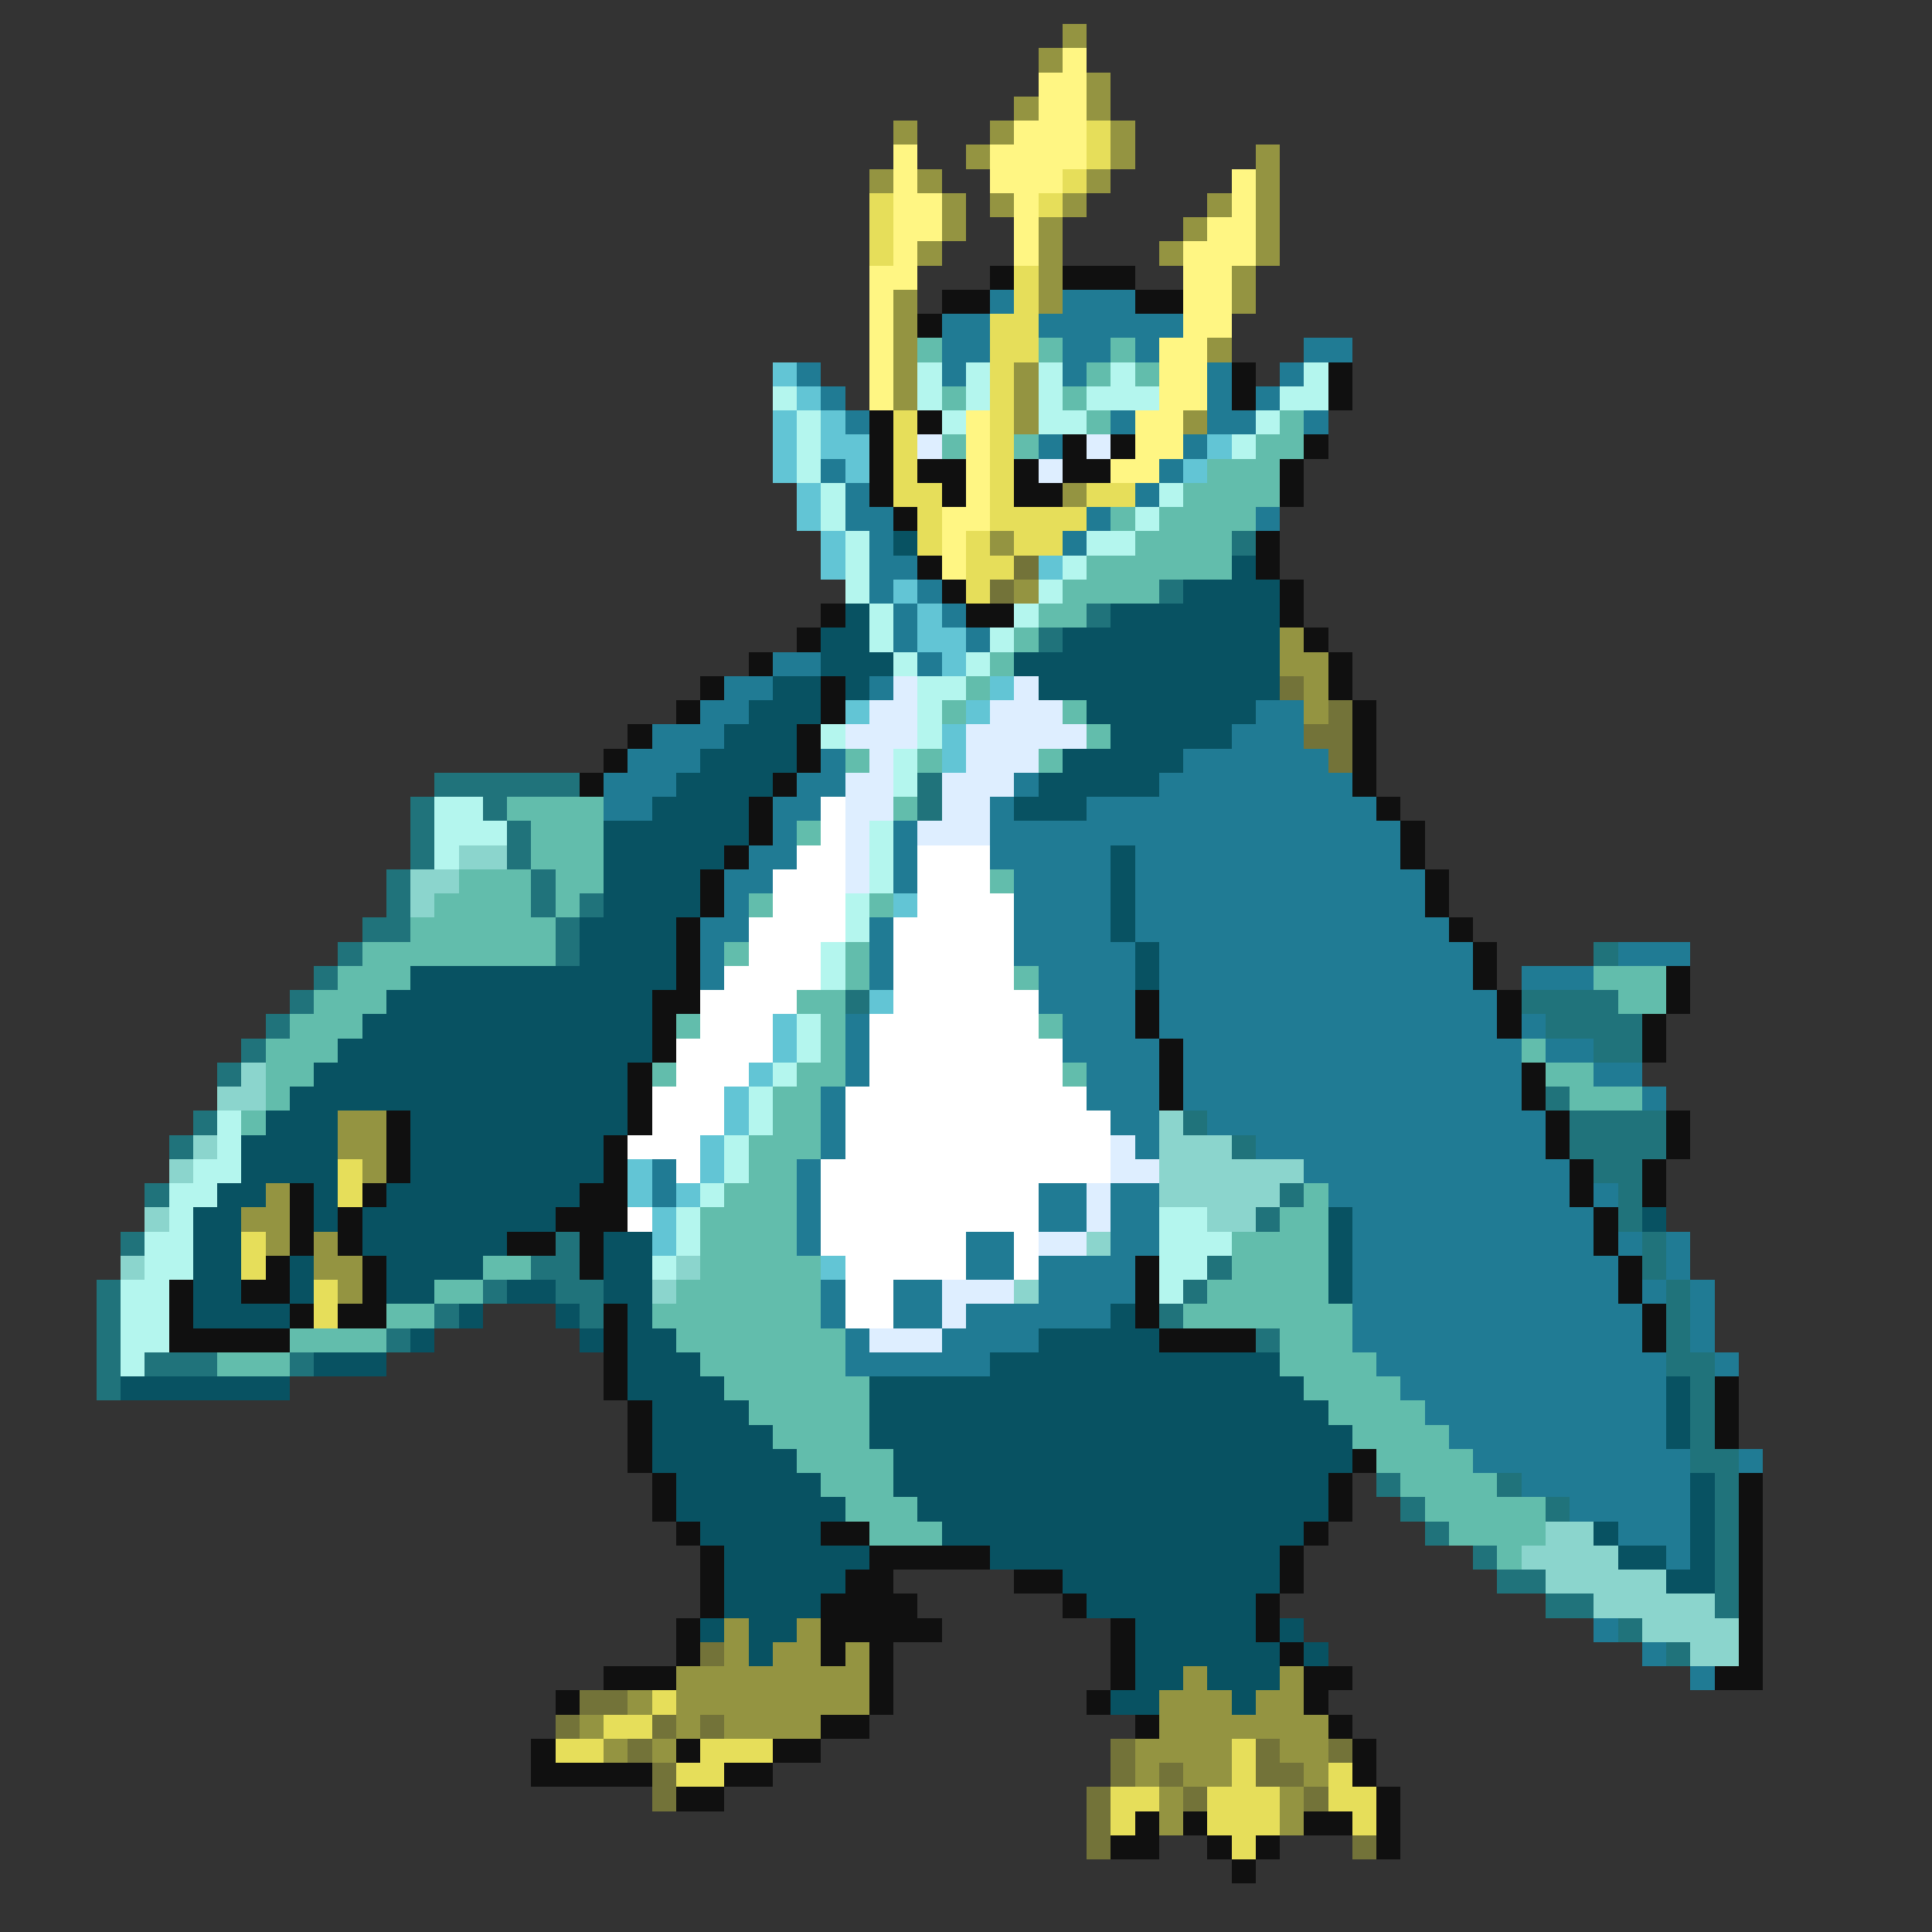 <svg xmlns="http://www.w3.org/2000/svg" viewBox="0 -0.5 80 80" shape-rendering="crispEdges">
<rect x="0" y="-0.5" width="80" height="80" fill="#333333" stroke="none"/>
<path stroke="#949441" d="M44 1h1M43 2h1M45 3h1M42 4h1M45 4h1M37 5h1M41 5h1M46 5h1M40 6h1M46 6h1M52 6h1M36 7h1M38 7h1M45 7h1M52 7h1M39 8h1M41 8h1M44 8h1M50 8h1M52 8h1M39 9h1M43 9h1M49 9h1M52 9h1M38 10h1M43 10h1M48 10h1M52 10h1M43 11h1M51 11h1M37 12h1M43 12h1M51 12h1M37 13h1M37 14h1M50 14h1M37 15h1M42 15h1M37 16h1M42 16h1M42 17h1M49 17h1M44 20h1M41 22h1M42 24h1M53 26h1M53 27h2M54 28h1M54 29h1M14 46h2M14 47h2M15 48h1M11 49h1M10 50h2M11 51h1M13 51h1M13 52h2M14 53h1M30 67h1M33 67h1M30 68h1M32 68h2M35 68h1M28 69h8M49 69h1M53 69h1M26 70h1M28 70h8M48 70h3M52 70h2M24 71h1M28 71h1M30 71h4M48 71h7M25 72h1M27 72h1M47 72h4M53 72h2M47 73h1M49 73h2M54 73h1M48 74h1M53 74h1M48 75h1M53 75h1" />
<path stroke="#fff683" d="M44 2h1M43 3h2M43 4h2M42 5h3M37 6h1M41 6h4M37 7h1M41 7h3M51 7h1M37 8h2M42 8h1M51 8h1M37 9h2M42 9h1M50 9h2M37 10h1M42 10h1M49 10h3M36 11h2M49 11h2M36 12h1M49 12h2M36 13h1M49 13h2M36 14h1M48 14h2M36 15h1M48 15h2M36 16h1M48 16h2M40 17h1M47 17h2M40 18h1M47 18h2M40 19h1M46 19h2M40 20h1M39 21h2M39 22h1M39 23h1" />
<path stroke="#e6de5a" d="M45 5h1M45 6h1M44 7h1M36 8h1M43 8h1M36 9h1M36 10h1M42 11h1M42 12h1M41 13h2M41 14h2M41 15h1M41 16h1M37 17h1M41 17h1M37 18h1M41 18h1M37 19h1M41 19h1M37 20h2M41 20h1M45 20h2M38 21h1M41 21h4M38 22h1M40 22h1M42 22h2M40 23h2M40 24h1M14 48h1M14 49h1M10 51h1M10 52h1M13 53h1M13 54h1M27 70h1M25 71h2M23 72h2M29 72h3M51 72h1M28 73h2M51 73h1M55 73h1M46 74h2M50 74h3M55 74h2M46 75h1M50 75h3M56 75h1M51 76h1" />
<path stroke="#101010" d="M41 11h1M44 11h3M39 12h2M47 12h2M38 13h1M51 15h1M55 15h1M51 16h1M55 16h1M36 17h1M38 17h1M36 18h1M44 18h1M46 18h1M54 18h1M36 19h1M38 19h2M42 19h1M44 19h2M53 19h1M36 20h1M39 20h1M42 20h2M53 20h1M37 21h1M52 22h1M38 23h1M52 23h1M39 24h1M53 24h1M34 25h1M40 25h2M53 25h1M33 26h1M54 26h1M31 27h1M55 27h1M29 28h1M34 28h1M55 28h1M28 29h1M34 29h1M56 29h1M26 30h1M33 30h1M56 30h1M25 31h1M33 31h1M56 31h1M24 32h1M32 32h1M56 32h1M31 33h1M57 33h1M31 34h1M58 34h1M30 35h1M58 35h1M29 36h1M59 36h1M29 37h1M59 37h1M28 38h1M60 38h1M28 39h1M61 39h1M28 40h1M61 40h1M69 40h1M27 41h2M47 41h1M62 41h1M69 41h1M27 42h1M47 42h1M62 42h1M68 42h1M27 43h1M48 43h1M68 43h1M26 44h1M48 44h1M63 44h1M26 45h1M48 45h1M63 45h1M16 46h1M26 46h1M64 46h1M69 46h1M16 47h1M25 47h1M64 47h1M69 47h1M16 48h1M25 48h1M65 48h1M68 48h1M12 49h1M15 49h1M24 49h2M65 49h1M68 49h1M12 50h1M14 50h1M23 50h3M66 50h1M12 51h1M14 51h1M21 51h2M24 51h1M66 51h1M11 52h1M15 52h1M24 52h1M47 52h1M67 52h1M7 53h1M10 53h2M15 53h1M47 53h1M67 53h1M7 54h1M12 54h1M14 54h2M25 54h1M47 54h1M68 54h1M7 55h5M25 55h1M48 55h4M68 55h1M25 56h1M25 57h1M71 57h1M26 58h1M71 58h1M26 59h1M71 59h1M26 60h1M56 60h1M27 61h1M55 61h1M72 61h1M27 62h1M55 62h1M72 62h1M28 63h1M34 63h2M54 63h1M72 63h1M29 64h1M36 64h5M53 64h1M72 64h1M29 65h1M35 65h2M42 65h2M53 65h1M72 65h1M29 66h1M34 66h4M44 66h1M52 66h1M72 66h1M28 67h1M34 67h5M46 67h1M52 67h1M72 67h1M28 68h1M34 68h1M36 68h1M46 68h1M53 68h1M72 68h1M25 69h3M36 69h1M46 69h1M54 69h2M71 69h2M23 70h1M36 70h1M45 70h1M54 70h1M34 71h2M47 71h1M55 71h1M22 72h1M28 72h1M32 72h2M56 72h1M22 73h5M30 73h2M56 73h1M28 74h2M57 74h1M47 75h1M49 75h1M54 75h2M57 75h1M46 76h2M50 76h1M52 76h1M57 76h1M51 77h1" />
<path stroke="#207b94" d="M41 12h1M44 12h3M39 13h2M43 13h6M39 14h2M44 14h2M47 14h1M54 14h2M33 15h1M39 15h1M44 15h1M50 15h1M53 15h1M34 16h1M50 16h1M52 16h1M35 17h1M46 17h1M50 17h2M54 17h1M43 18h1M49 18h1M34 19h1M48 19h1M35 20h1M47 20h1M35 21h2M45 21h1M52 21h1M36 22h1M44 22h1M36 23h2M36 24h1M38 24h1M37 25h1M39 25h1M37 26h1M40 26h1M32 27h2M38 27h1M30 28h2M36 28h1M29 29h2M52 29h2M27 30h3M51 30h3M26 31h3M34 31h1M49 31h6M25 32h3M33 32h2M42 32h1M48 32h8M25 33h2M32 33h2M41 33h1M45 33h12M32 34h1M37 34h1M41 34h17M31 35h2M37 35h1M41 35h5M47 35h11M30 36h2M37 36h1M42 36h4M47 36h12M30 37h1M42 37h4M47 37h12M29 38h2M36 38h1M42 38h4M47 38h13M29 39h1M36 39h1M42 39h5M48 39h13M67 39h3M29 40h1M36 40h1M43 40h4M48 40h13M63 40h3M43 41h4M48 41h14M35 42h1M44 42h3M48 42h14M63 42h1M35 43h1M44 43h4M49 43h14M64 43h2M35 44h1M45 44h3M49 44h14M66 44h2M34 45h1M45 45h3M49 45h14M68 45h1M34 46h1M46 46h2M50 46h14M34 47h1M47 47h1M52 47h12M27 48h1M33 48h1M54 48h11M27 49h1M33 49h1M43 49h2M46 49h2M55 49h10M66 49h1M33 50h1M43 50h2M46 50h2M56 50h10M33 51h1M40 51h2M46 51h2M56 51h10M67 51h1M69 51h1M40 52h2M43 52h4M56 52h11M69 52h1M34 53h1M37 53h2M43 53h4M56 53h11M68 53h1M70 53h1M34 54h1M37 54h2M40 54h6M56 54h12M70 54h1M35 55h1M39 55h4M56 55h12M70 55h1M35 56h6M57 56h12M71 56h1M58 57h11M59 58h10M60 59h9M61 60h9M72 60h1M63 61h7M65 62h5M67 63h3M69 64h1M66 67h1M68 68h1M70 69h1" />
<path stroke="#62bdac" d="M38 14h1M43 14h1M46 14h1M45 15h1M47 15h1M39 16h1M44 16h1M45 17h1M53 17h1M39 18h1M42 18h1M52 18h2M50 19h3M49 20h4M46 21h1M48 21h4M47 22h4M45 23h6M44 24h4M43 25h2M42 26h1M41 27h1M40 28h1M39 29h1M44 29h1M45 30h1M35 31h1M38 31h1M43 31h1M21 33h4M37 33h1M22 34h3M33 34h1M22 35h3M19 36h3M23 36h2M41 36h1M18 37h4M23 37h1M31 37h1M36 37h1M17 38h6M15 39h8M30 39h1M35 39h1M14 40h3M35 40h1M42 40h1M66 40h3M13 41h3M33 41h2M67 41h2M12 42h3M28 42h1M34 42h1M43 42h1M11 43h3M34 43h1M63 43h1M11 44h2M27 44h1M33 44h2M44 44h1M64 44h2M11 45h1M32 45h2M65 45h3M10 46h1M32 46h2M31 47h3M31 48h2M30 49h3M54 49h1M29 50h4M53 50h2M29 51h4M51 51h4M20 52h2M29 52h5M51 52h4M18 53h2M28 53h6M50 53h5M16 54h2M27 54h7M49 54h7M12 55h4M28 55h7M53 55h3M9 56h3M29 56h6M53 56h4M30 57h6M54 57h4M31 58h5M55 58h4M32 59h4M56 59h4M33 60h4M57 60h4M34 61h3M58 61h4M35 62h3M59 62h5M36 63h3M60 63h4M62 64h1" />
<path stroke="#62c5d5" d="M32 15h1M33 16h1M32 17h1M34 17h1M32 18h1M34 18h2M50 18h1M32 19h1M35 19h1M49 19h1M33 20h1M33 21h1M34 22h1M34 23h1M43 23h1M37 24h1M38 25h1M38 26h2M39 27h1M41 28h1M35 29h1M40 29h1M39 30h1M39 31h1M37 37h1M36 41h1M32 42h1M32 43h1M31 44h1M30 45h1M30 46h1M29 47h1M26 48h1M29 48h1M26 49h1M28 49h1M27 50h1M27 51h1M34 52h1" />
<path stroke="#b4f6ee" d="M38 15h1M40 15h1M43 15h1M46 15h1M54 15h1M32 16h1M38 16h1M40 16h1M43 16h1M45 16h3M53 16h2M33 17h1M39 17h1M43 17h2M52 17h1M33 18h1M51 18h1M33 19h1M34 20h1M48 20h1M34 21h1M47 21h1M35 22h1M45 22h2M35 23h1M44 23h1M35 24h1M43 24h1M36 25h1M42 25h1M36 26h1M41 26h1M37 27h1M40 27h1M38 28h2M38 29h1M34 30h1M38 30h1M37 31h1M37 32h1M18 33h2M18 34h3M36 34h1M18 35h1M36 35h1M36 36h1M35 37h1M35 38h1M34 39h1M34 40h1M33 42h1M33 43h1M32 44h1M31 45h1M9 46h1M31 46h1M9 47h1M30 47h1M8 48h2M30 48h1M7 49h2M29 49h1M7 50h1M28 50h1M48 50h2M6 51h2M28 51h1M48 51h3M6 52h2M27 52h1M48 52h2M5 53h2M48 53h1M5 54h2M5 55h2M5 56h1" />
<path stroke="#deeeff" d="M38 18h1M45 18h1M43 19h1M37 28h1M42 28h1M36 29h2M41 29h3M35 30h3M40 30h5M36 31h1M40 31h3M35 32h2M39 32h3M35 33h2M39 33h2M35 34h1M38 34h3M35 35h1M35 36h1M46 47h1M46 48h2M45 49h1M45 50h1M43 51h2M39 53h3M39 54h1M36 55h3" />
<path stroke="#085262" d="M37 22h1M51 23h1M49 24h4M35 25h1M46 25h7M34 26h2M44 26h9M34 27h3M42 27h11M32 28h2M35 28h1M43 28h10M31 29h3M45 29h7M30 30h3M46 30h5M29 31h4M44 31h5M28 32h4M43 32h5M27 33h4M42 33h3M25 34h6M25 35h5M46 35h1M25 36h4M46 36h1M25 37h4M46 37h1M24 38h4M46 38h1M24 39h4M47 39h1M17 40h11M47 40h1M16 41h11M15 42h12M14 43h13M13 44h13M12 45h14M11 46h3M17 46h9M10 47h4M17 47h8M10 48h4M17 48h8M9 49h2M13 49h1M16 49h8M8 50h2M13 50h1M15 50h8M55 50h1M68 50h1M8 51h2M15 51h6M25 51h2M55 51h1M8 52h2M12 52h1M16 52h4M25 52h2M55 52h1M8 53h2M12 53h1M16 53h2M21 53h2M25 53h2M55 53h1M8 54h4M19 54h1M23 54h1M26 54h1M46 54h1M17 55h1M24 55h1M26 55h2M43 55h5M13 56h3M26 56h3M41 56h12M5 57h7M26 57h4M36 57h18M69 57h1M27 58h4M36 58h19M69 58h1M27 59h5M36 59h20M69 59h1M27 60h6M37 60h19M28 61h6M37 61h18M70 61h1M28 62h7M38 62h17M70 62h1M29 63h5M39 63h15M66 63h1M70 63h1M30 64h6M41 64h12M67 64h2M70 64h1M30 65h5M44 65h9M69 65h2M30 66h4M45 66h7M29 67h1M31 67h2M47 67h5M53 67h1M31 68h1M47 68h6M54 68h1M47 69h2M50 69h3M46 70h2M51 70h1" />
<path stroke="#20737b" d="M51 22h1M48 24h1M45 25h1M43 26h1M18 32h6M38 32h1M17 33h1M20 33h1M38 33h1M17 34h1M21 34h1M17 35h1M21 35h1M16 36h1M22 36h1M16 37h1M22 37h1M24 37h1M15 38h2M23 38h1M14 39h1M23 39h1M66 39h1M13 40h1M12 41h1M35 41h1M63 41h4M11 42h1M64 42h4M10 43h1M66 43h2M9 44h1M64 45h1M8 46h1M49 46h1M65 46h4M7 47h1M51 47h1M65 47h4M66 48h2M6 49h1M53 49h1M67 49h1M52 50h1M67 50h1M5 51h1M23 51h1M68 51h1M22 52h2M50 52h1M68 52h1M4 53h1M20 53h1M23 53h2M49 53h1M69 53h1M4 54h1M18 54h1M24 54h1M48 54h1M69 54h1M4 55h1M16 55h1M52 55h1M69 55h1M4 56h1M6 56h3M12 56h1M69 56h2M4 57h1M70 57h1M70 58h1M70 59h1M70 60h2M57 61h1M62 61h1M71 61h1M58 62h1M64 62h1M71 62h1M59 63h1M71 63h1M61 64h1M71 64h1M62 65h2M71 65h1M64 66h2M71 66h1M67 67h1M69 68h1" />
<path stroke="#737339" d="M42 23h1M41 24h1M53 28h1M55 29h1M54 30h2M55 31h1M29 68h1M24 70h2M23 71h1M27 71h1M29 71h1M26 72h1M46 72h1M52 72h1M55 72h1M27 73h1M46 73h1M48 73h1M52 73h2M27 74h1M45 74h1M49 74h1M54 74h1M45 75h1M45 76h1M56 76h1" />
<path stroke="#ffffff" d="M34 33h1M34 34h1M33 35h2M38 35h3M32 36h3M38 36h3M32 37h3M38 37h4M31 38h4M37 38h5M31 39h3M37 39h5M30 40h4M37 40h5M29 41h4M37 41h6M29 42h3M36 42h7M28 43h4M36 43h8M28 44h3M36 44h8M27 45h3M35 45h10M27 46h3M35 46h11M26 47h3M35 47h11M28 48h1M34 48h12M34 49h9M26 50h1M34 50h9M34 51h6M42 51h1M35 52h5M42 52h1M35 53h2M35 54h2" />
<path stroke="#8bd5cd" d="M19 35h2M17 36h2M17 37h1M10 44h1M9 45h2M48 46h1M8 47h1M48 47h3M7 48h1M48 48h6M48 49h5M6 50h1M50 50h2M45 51h1M5 52h1M28 52h1M27 53h1M42 53h1M64 63h2M63 64h4M64 65h5M66 66h5M68 67h4M70 68h2" />
</svg>